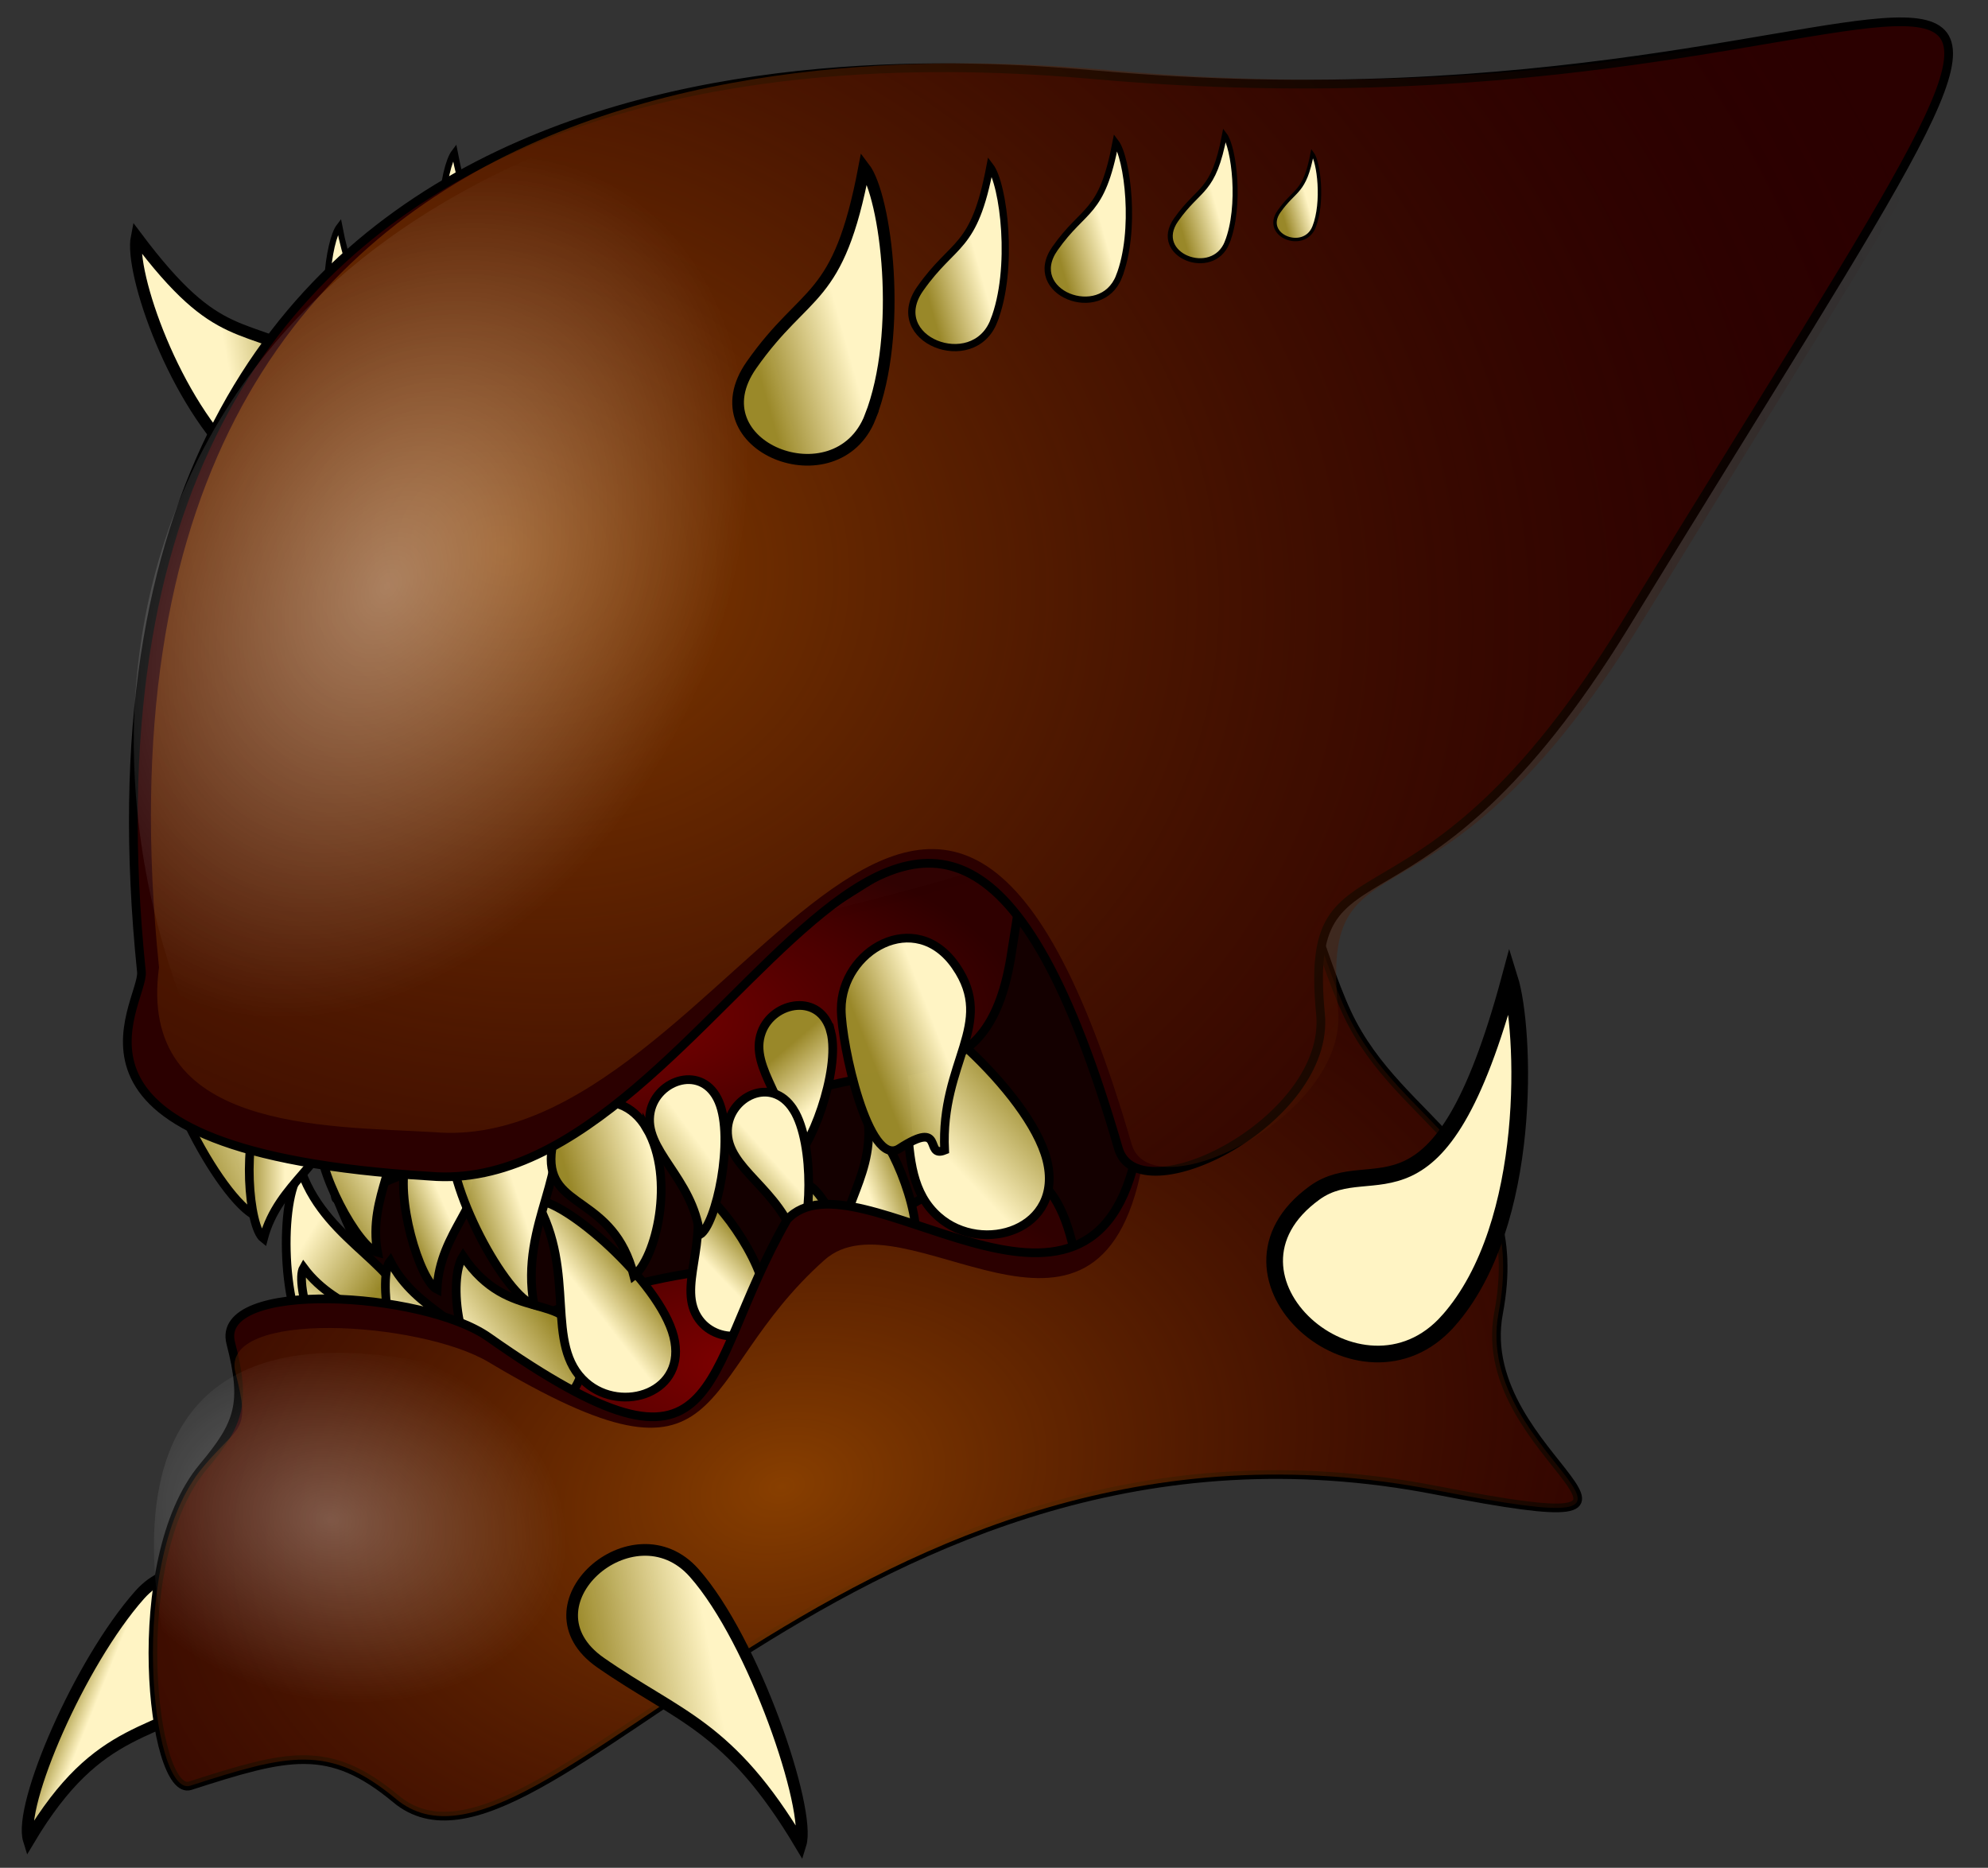 <?xml version="1.0" encoding="UTF-8" standalone="no"?>
<!-- Created with Inkscape (http://www.inkscape.org/) -->

<svg
   xmlns:dc="http://purl.org/dc/elements/1.1/"
   xmlns:cc="http://creativecommons.org/ns#"
   xmlns:rdf="http://www.w3.org/1999/02/22-rdf-syntax-ns#"
   xmlns:svg="http://www.w3.org/2000/svg"
   xmlns="http://www.w3.org/2000/svg"
   xmlns:xlink="http://www.w3.org/1999/xlink"
   xmlns:sodipodi="http://sodipodi.sourceforge.net/DTD/sodipodi-0.dtd"
   xmlns:inkscape="http://www.inkscape.org/namespaces/inkscape"
   width="228.27"
   height="214.46"
   id="svg2"
   sodipodi:version="0.32"
   inkscape:version="0.48.4 r9939"
   sodipodi:docname="radacina_alien_warrior.svg"
   inkscape:output_extension="org.inkscape.output.svg.inkscape"
   version="1.1">
  <rect width="100%" height="100%" fill="#333333" stroke="none"/>
  <defs
     id="defs4">
    <linearGradient
       id="linearGradient3304">
      <stop
         id="stop3306"
         offset="0"
         style="stop-color:#ffffff;stop-opacity:0.278;" />
      <stop
         id="stop3308"
         offset="1"
         style="stop-color:#ffffff;stop-opacity:0;" />
    </linearGradient>
    <linearGradient
       id="linearGradient3284">
      <stop
         style="stop-color:#ffffff;stop-opacity:0.374;"
         offset="0"
         id="stop3286" />
      <stop
         style="stop-color:#ffffff;stop-opacity:0;"
         offset="1"
         id="stop3288" />
    </linearGradient>
    <linearGradient
       id="linearGradient3277">
      <stop
         style="stop-color:#000000;stop-opacity:1"
         offset="0"
         id="stop3280" />
      <stop
         style="stop-color:#fff4c4;stop-opacity:1;"
         offset="1"
         id="stop3282" />
    </linearGradient>
    <linearGradient
       id="linearGradient3269">
      <stop
         id="stop3271"
         offset="0"
         style="stop-color:#883f00;stop-opacity:1" />
      <stop
         id="stop3273"
         offset="1"
         style="stop-color:#2b0000;stop-opacity:0" />
    </linearGradient>
    <linearGradient
       id="linearGradient3310">
      <stop
         style="stop-color:#ff0000;stop-opacity:0.235;"
         offset="0"
         id="stop3312" />
      <stop
         style="stop-color:#ff1f00;stop-opacity:0.965;"
         offset="1"
         id="stop3314" />
    </linearGradient>
    <linearGradient
       id="linearGradient3275">
      <stop
         style="stop-color:#000000;stop-opacity:0.226;"
         offset="0"
         id="stop3277" />
      <stop
         style="stop-color:#000000;stop-opacity:0;"
         offset="1"
         id="stop3279" />
    </linearGradient>
    <linearGradient
       id="linearGradient4181">
      <stop
         style="stop-color:#fb0000;stop-opacity:1;"
         offset="0"
         id="stop4183" />
      <stop
         style="stop-color:#2b9500;stop-opacity:0;"
         offset="1"
         id="stop4185" />
    </linearGradient>
    <linearGradient
       id="linearGradient4148">
      <stop
         style="stop-color:#ffffff;stop-opacity:0.452;"
         offset="0"
         id="stop4150" />
      <stop
         style="stop-color:#ffffff;stop-opacity:0;"
         offset="1"
         id="stop4152" />
    </linearGradient>
    <linearGradient
       id="linearGradient4077">
      <stop
         style="stop-color:#883f00;stop-opacity:1"
         offset="0"
         id="stop4079" />
      <stop
         style="stop-color:#2b0000;stop-opacity:0;"
         offset="1"
         id="stop4081" />
    </linearGradient>
    <linearGradient
       id="linearGradient3730">
      <stop
         style="stop-color:#800000;stop-opacity:1;"
         offset="0"
         id="stop3732" />
      <stop
         style="stop-color:#300000;stop-opacity:0.957;"
         offset="1"
         id="stop3734" />
    </linearGradient>
    <linearGradient
       id="linearGradient3274">
      <stop
         id="stop3276"
         offset="0"
         style="stop-color:#9b8a2a;stop-opacity:0.983;" />
      <stop
         id="stop3278"
         offset="1"
         style="stop-color:#fff4c4;stop-opacity:1;" />
    </linearGradient>
    <inkscape:perspective
       sodipodi:type="inkscape:persp3d"
       inkscape:vp_x="0 : 526.18109 : 1"
       inkscape:vp_y="0 : 1000 : 0"
       inkscape:vp_z="744.09448 : 526.18109 : 1"
       inkscape:persp3d-origin="372.04724 : 350.78739 : 1"
       id="perspective10" />
    <radialGradient
       inkscape:collect="always"
       xlink:href="#linearGradient3730"
       id="radialGradient3842"
       gradientUnits="userSpaceOnUse"
       gradientTransform="matrix(1,0,0,0.512,0,366.948)"
       cx="153.92"
       cy="752.701"
       fx="153.92"
       fy="752.701"
       r="45.225" />
    <linearGradient
       inkscape:collect="always"
       xlink:href="#linearGradient3274"
       id="linearGradient3844"
       gradientUnits="userSpaceOnUse"
       gradientTransform="matrix(-0.55,0.198,-0.19,-0.528,336.098,1066.436)"
       x1="41.527"
       y1="672.041"
       x2="61.239"
       y2="663.65" />
    <linearGradient
       inkscape:collect="always"
       xlink:href="#linearGradient3274"
       id="linearGradient3846"
       gradientUnits="userSpaceOnUse"
       gradientTransform="matrix(-0.55,0.198,-0.19,-0.528,335.593,1079.063)"
       x1="61.239"
       y1="680.29"
       x2="69.246"
       y2="680.29" />
    <linearGradient
       inkscape:collect="always"
       xlink:href="#linearGradient3274"
       id="linearGradient3848"
       gradientUnits="userSpaceOnUse"
       gradientTransform="matrix(-0.804,0.262,-0.277,-0.699,430.307,1169.37)"
       x1="170.012"
       y1="666.533"
       x2="178.251"
       y2="675.819" />
    <linearGradient
       inkscape:collect="always"
       xlink:href="#linearGradient3274"
       id="linearGradient3850"
       gradientUnits="userSpaceOnUse"
       gradientTransform="matrix(-0.55,0.198,-0.19,-0.528,324.734,1074.517)"
       x1="155.341"
       y1="687.38"
       x2="163.566"
       y2="680.29" />
    <linearGradient
       inkscape:collect="always"
       xlink:href="#linearGradient3274"
       id="linearGradient3852"
       gradientUnits="userSpaceOnUse"
       gradientTransform="matrix(-0.55,0.198,-0.19,-0.528,328.522,1082.094)"
       x1="136.764"
       y1="693.589"
       x2="149.538"
       y2="684.522" />
    <linearGradient
       inkscape:collect="always"
       xlink:href="#linearGradient3274"
       id="linearGradient3854"
       gradientUnits="userSpaceOnUse"
       gradientTransform="matrix(-0.583,-0.043,0.042,-0.559,183.098,1129.312)"
       x1="79.197"
       y1="696.308"
       x2="92.235"
       y2="688.466" />
    <linearGradient
       inkscape:collect="always"
       xlink:href="#linearGradient3274"
       id="linearGradient3856"
       gradientUnits="userSpaceOnUse"
       gradientTransform="matrix(-0.55,0.198,-0.19,-0.528,335.088,1085.882)"
       x1="89.355"
       y1="690.887"
       x2="97.631"
       y2="687.38" />
    <linearGradient
       inkscape:collect="always"
       xlink:href="#linearGradient3274"
       id="linearGradient3858"
       gradientUnits="userSpaceOnUse"
       gradientTransform="matrix(-0.55,0.198,-0.19,-0.528,327.512,1081.589)"
       x1="122.161"
       y1="680.29"
       x2="138.55"
       y2="675.819" />
    <linearGradient
       inkscape:collect="always"
       xlink:href="#linearGradient3274"
       id="linearGradient3860"
       gradientUnits="userSpaceOnUse"
       gradientTransform="matrix(-0.55,0.198,-0.19,-0.528,330.037,1089.165)"
       x1="102.541"
       y1="696.929"
       x2="113.233"
       y2="693.589" />
    <radialGradient
       inkscape:collect="always"
       xlink:href="#linearGradient3730"
       id="radialGradient3930"
       gradientUnits="userSpaceOnUse"
       gradientTransform="matrix(1,0,0,0.431,0,387.684)"
       cx="123.95"
       cy="681.825"
       fx="123.95"
       fy="681.825"
       r="49.518" />
    <linearGradient
       inkscape:collect="always"
       xlink:href="#linearGradient3274"
       id="linearGradient3956"
       gradientUnits="userSpaceOnUse"
       gradientTransform="matrix(-0.574,-0.23,-0.355,0.883,387.199,189.929)"
       x1="142.333"
       y1="677.548"
       x2="136.437"
       y2="677.555" />
    <linearGradient
       inkscape:collect="always"
       xlink:href="#linearGradient3274"
       id="linearGradient3970"
       gradientUnits="userSpaceOnUse"
       gradientTransform="matrix(-0.546,0.29,-0.446,-0.841,451.052,1135.673)"
       x1="117.482"
       y1="669.348"
       x2="132.029"
       y2="676.404" />
    <linearGradient
       inkscape:collect="always"
       xlink:href="#linearGradient3274"
       id="linearGradient3974"
       gradientUnits="userSpaceOnUse"
       gradientTransform="matrix(-0.317,0.01,-0.015,-0.487,142.841,925.413)"
       x1="117.482"
       y1="669.348"
       x2="132.029"
       y2="676.404" />
    <linearGradient
       inkscape:collect="always"
       xlink:href="#linearGradient3274"
       id="linearGradient3982"
       gradientUnits="userSpaceOnUse"
       gradientTransform="matrix(-0.333,0.01,-0.016,-0.513,158.882,934.828)"
       x1="117.482"
       y1="669.348"
       x2="132.029"
       y2="676.404" />
    <linearGradient
       inkscape:collect="always"
       xlink:href="#linearGradient3274"
       id="linearGradient3986"
       gradientUnits="userSpaceOnUse"
       gradientTransform="matrix(-0.266,0.008,-0.013,-0.41,161.514,861.183)"
       x1="117.482"
       y1="669.348"
       x2="132.029"
       y2="676.404" />
    <linearGradient
       inkscape:collect="always"
       xlink:href="#linearGradient3274"
       id="linearGradient4013"
       gradientUnits="userSpaceOnUse"
       gradientTransform="matrix(0.585,0,0,0.561,50.075,320.261)"
       x1="122.161"
       y1="680.29"
       x2="138.55"
       y2="675.819" />
    <linearGradient
       inkscape:collect="always"
       xlink:href="#linearGradient3274"
       id="linearGradient4016"
       gradientUnits="userSpaceOnUse"
       gradientTransform="matrix(0.585,0,0,0.561,48.812,312.432)"
       x1="102.541"
       y1="696.929"
       x2="113.233"
       y2="693.589" />
    <linearGradient
       inkscape:collect="always"
       xlink:href="#linearGradient3274"
       id="linearGradient4019"
       gradientUnits="userSpaceOnUse"
       gradientTransform="matrix(0.585,0,0,0.561,49.317,316.725)"
       x1="89.355"
       y1="690.887"
       x2="97.631"
       y2="687.38" />
    <linearGradient
       inkscape:collect="always"
       xlink:href="#linearGradient3274"
       id="linearGradient4022"
       gradientUnits="userSpaceOnUse"
       gradientTransform="matrix(0.585,0,0,0.561,47.593,313.992)"
       x1="79.197"
       y1="696.308"
       x2="92.235"
       y2="688.466" />
    <linearGradient
       inkscape:collect="always"
       xlink:href="#linearGradient3274"
       id="linearGradient4025"
       gradientUnits="userSpaceOnUse"
       gradientTransform="matrix(0.585,0,0,0.561,51.338,319.251)"
       x1="155.341"
       y1="687.38"
       x2="163.566"
       y2="680.29" />
    <linearGradient
       inkscape:collect="always"
       xlink:href="#linearGradient3274"
       id="linearGradient4028"
       gradientUnits="userSpaceOnUse"
       gradientTransform="matrix(0.585,0,0,0.561,47.802,310.412)"
       x1="170.012"
       y1="666.533"
       x2="178.251"
       y2="675.819" />
    <linearGradient
       inkscape:collect="always"
       xlink:href="#linearGradient3274"
       id="linearGradient4031"
       gradientUnits="userSpaceOnUse"
       gradientTransform="matrix(0.585,0,0,0.561,48.812,312.432)"
       x1="136.764"
       y1="693.589"
       x2="149.538"
       y2="684.522" />
    <linearGradient
       inkscape:collect="always"
       xlink:href="#linearGradient3274"
       id="linearGradient4034"
       gradientUnits="userSpaceOnUse"
       gradientTransform="matrix(0.545,-0.212,0.204,0.522,-75.391,380.964)"
       x1="178.251"
       y1="663.65"
       x2="192.119"
       y2="663.65" />
    <linearGradient
       inkscape:collect="always"
       xlink:href="#linearGradient3274"
       id="linearGradient4037"
       gradientUnits="userSpaceOnUse"
       gradientTransform="matrix(0.585,0,0,0.561,48.055,316.978)"
       x1="61.239"
       y1="680.29"
       x2="69.246"
       y2="680.29" />
    <linearGradient
       inkscape:collect="always"
       xlink:href="#linearGradient3274"
       id="linearGradient4040"
       gradientUnits="userSpaceOnUse"
       gradientTransform="matrix(0.585,0,0,0.561,48.812,312.432)"
       x1="41.527"
       y1="672.041"
       x2="61.239"
       y2="663.65" />
    <linearGradient
       inkscape:collect="always"
       xlink:href="#linearGradient3274"
       id="linearGradient4061"
       gradientUnits="userSpaceOnUse"
       gradientTransform="matrix(0.384,0.012,0.019,-0.59,79.282,984.79)"
       x1="117.482"
       y1="669.348"
       x2="132.029"
       y2="676.404" />
    <linearGradient
       inkscape:collect="always"
       xlink:href="#linearGradient3274"
       id="linearGradient4063"
       gradientUnits="userSpaceOnUse"
       gradientTransform="matrix(0.618,0.019,0.03,-0.951,25.421,1235.791)"
       x1="117.482"
       y1="669.348"
       x2="132.029"
       y2="676.404" />
    <linearGradient
       inkscape:collect="always"
       xlink:href="#linearGradient3274"
       id="linearGradient4065"
       gradientUnits="userSpaceOnUse"
       gradientTransform="matrix(0.266,0.008,0.013,-0.41,125.91,855.754)"
       x1="117.482"
       y1="669.348"
       x2="132.029"
       y2="676.404" />
    <linearGradient
       inkscape:collect="always"
       xlink:href="#linearGradient3274"
       id="linearGradient4067"
       gradientUnits="userSpaceOnUse"
       gradientTransform="matrix(0.333,0.01,0.016,-0.513,102.151,928.262)"
       x1="117.482"
       y1="669.348"
       x2="132.029"
       y2="676.404" />
    <linearGradient
       inkscape:collect="always"
       xlink:href="#linearGradient3274"
       id="linearGradient4069"
       gradientUnits="userSpaceOnUse"
       gradientTransform="matrix(0.183,0.006,0.009,-0.281,150.052,768.275)"
       x1="117.482"
       y1="669.348"
       x2="132.029"
       y2="676.404" />
    <linearGradient
       inkscape:collect="always"
       xlink:href="#linearGradient3274"
       id="linearGradient4121"
       x1="106.711"
       y1="731.702"
       x2="231.284"
       y2="731.702"
       gradientUnits="userSpaceOnUse" />
    <radialGradient
       inkscape:collect="always"
       xlink:href="#linearGradient4077"
       id="radialGradient4158"
       cx="112.644"
       cy="624.928"
       fx="112.644"
       fy="624.928"
       r="104.811"
       gradientTransform="matrix(1.63,0.363,-0.297,1.333,115.646,-245.733)"
       gradientUnits="userSpaceOnUse" />
    <linearGradient
       inkscape:collect="always"
       xlink:href="#linearGradient3274"
       id="linearGradient4222"
       gradientUnits="userSpaceOnUse"
       x1="109.741"
       y1="770.088"
       x2="124.208"
       y2="767.406"
       gradientTransform="translate(14.142,-7.576)" />
    <linearGradient
       inkscape:collect="always"
       xlink:href="#linearGradient3274"
       id="linearGradient4225"
       gradientUnits="userSpaceOnUse"
       x1="109.741"
       y1="770.088"
       x2="124.208"
       y2="767.406"
       gradientTransform="translate(-5.2850406e-7,-2.02)" />
    <radialGradient
       inkscape:collect="always"
       xlink:href="#linearGradient4077"
       id="radialGradient3254"
       cx="168.27"
       cy="704.801"
       fx="168.27"
       fy="704.801"
       r="82.299"
       gradientTransform="matrix(-0.271,-1.122,1.595,-0.385,-932.962,1195.799)"
       gradientUnits="userSpaceOnUse" />
    <radialGradient
       inkscape:collect="always"
       xlink:href="#linearGradient3730"
       id="radialGradient3338"
       gradientUnits="userSpaceOnUse"
       gradientTransform="matrix(1,0,0,1.459,0,-308.912)"
       cx="90.982"
       cy="672.987"
       fx="90.982"
       fy="672.987"
       r="5.446" />
    <radialGradient
       inkscape:collect="always"
       xlink:href="#linearGradient3284"
       id="radialGradient3298"
       cx="96.993"
       cy="628.993"
       fx="96.993"
       fy="628.993"
       r="36.918"
       gradientTransform="matrix(0.882,0.494,-0.701,1.252,455.654,-203.163)"
       gradientUnits="userSpaceOnUse" />
    <radialGradient
       inkscape:collect="always"
       xlink:href="#linearGradient3304"
       id="radialGradient3302"
       gradientUnits="userSpaceOnUse"
       gradientTransform="matrix(-0.117,0.549,-0.726,-0.155,562.826,781.733)"
       cx="100.791"
       cy="629.815"
       fx="100.791"
       fy="629.815"
       r="36.918" />
    <linearGradient
       inkscape:collect="always"
       xlink:href="#linearGradient3274"
       id="linearGradient3320"
       gradientUnits="userSpaceOnUse"
       gradientTransform="matrix(-0.546,0.29,-0.446,-0.841,451.052,1135.673)"
       x1="117.482"
       y1="669.348"
       x2="132.029"
       y2="676.404" />
    <linearGradient
       inkscape:collect="always"
       xlink:href="#linearGradient3274"
       id="linearGradient3322"
       gradientUnits="userSpaceOnUse"
       gradientTransform="matrix(-0.317,0.01,-0.015,-0.487,142.841,925.413)"
       x1="117.482"
       y1="669.348"
       x2="132.029"
       y2="676.404" />
    <linearGradient
       inkscape:collect="always"
       xlink:href="#linearGradient3274"
       id="linearGradient3324"
       gradientUnits="userSpaceOnUse"
       gradientTransform="matrix(-0.333,0.01,-0.016,-0.513,158.882,934.828)"
       x1="117.482"
       y1="669.348"
       x2="132.029"
       y2="676.404" />
    <linearGradient
       inkscape:collect="always"
       xlink:href="#linearGradient3274"
       id="linearGradient3326"
       gradientUnits="userSpaceOnUse"
       gradientTransform="matrix(-0.266,0.008,-0.013,-0.41,161.514,861.183)"
       x1="117.482"
       y1="669.348"
       x2="132.029"
       y2="676.404" />
    <radialGradient
       inkscape:collect="always"
       xlink:href="#linearGradient3730"
       id="radialGradient3376"
       gradientUnits="userSpaceOnUse"
       gradientTransform="matrix(1,0,0,0.512,0,366.948)"
       cx="153.92"
       cy="752.701"
       fx="153.92"
       fy="752.701"
       r="45.225" />
    <linearGradient
       inkscape:collect="always"
       xlink:href="#linearGradient3274"
       id="linearGradient3378"
       gradientUnits="userSpaceOnUse"
       gradientTransform="matrix(-0.55,0.198,-0.19,-0.528,336.098,1066.436)"
       x1="41.527"
       y1="672.041"
       x2="61.239"
       y2="663.65" />
    <linearGradient
       inkscape:collect="always"
       xlink:href="#linearGradient3274"
       id="linearGradient3380"
       gradientUnits="userSpaceOnUse"
       gradientTransform="matrix(-0.55,0.198,-0.19,-0.528,335.593,1079.063)"
       x1="61.239"
       y1="680.29"
       x2="69.246"
       y2="680.29" />
    <linearGradient
       inkscape:collect="always"
       xlink:href="#linearGradient3274"
       id="linearGradient3382"
       gradientUnits="userSpaceOnUse"
       gradientTransform="matrix(-0.804,0.262,-0.277,-0.699,430.307,1169.37)"
       x1="170.012"
       y1="666.533"
       x2="178.251"
       y2="675.819" />
    <linearGradient
       inkscape:collect="always"
       xlink:href="#linearGradient3274"
       id="linearGradient3384"
       gradientUnits="userSpaceOnUse"
       gradientTransform="matrix(-0.55,0.198,-0.19,-0.528,324.734,1074.517)"
       x1="155.341"
       y1="687.38"
       x2="163.566"
       y2="680.29" />
    <linearGradient
       inkscape:collect="always"
       xlink:href="#linearGradient3274"
       id="linearGradient3386"
       gradientUnits="userSpaceOnUse"
       gradientTransform="matrix(-0.55,0.198,-0.19,-0.528,328.522,1082.094)"
       x1="136.764"
       y1="693.589"
       x2="149.538"
       y2="684.522" />
    <linearGradient
       inkscape:collect="always"
       xlink:href="#linearGradient3274"
       id="linearGradient3388"
       gradientUnits="userSpaceOnUse"
       gradientTransform="matrix(-0.583,-0.043,0.042,-0.559,183.098,1129.312)"
       x1="79.197"
       y1="696.308"
       x2="92.235"
       y2="688.466" />
    <linearGradient
       inkscape:collect="always"
       xlink:href="#linearGradient3274"
       id="linearGradient3390"
       gradientUnits="userSpaceOnUse"
       gradientTransform="matrix(-0.55,0.198,-0.19,-0.528,335.088,1085.882)"
       x1="89.355"
       y1="690.887"
       x2="97.631"
       y2="687.38" />
    <linearGradient
       inkscape:collect="always"
       xlink:href="#linearGradient3274"
       id="linearGradient3392"
       gradientUnits="userSpaceOnUse"
       gradientTransform="matrix(-0.55,0.198,-0.19,-0.528,327.512,1081.589)"
       x1="122.161"
       y1="680.29"
       x2="138.55"
       y2="675.819" />
    <linearGradient
       inkscape:collect="always"
       xlink:href="#linearGradient3274"
       id="linearGradient3394"
       gradientUnits="userSpaceOnUse"
       gradientTransform="matrix(-0.55,0.198,-0.19,-0.528,330.037,1089.165)"
       x1="102.541"
       y1="696.929"
       x2="113.233"
       y2="693.589" />
    <radialGradient
       inkscape:collect="always"
       xlink:href="#linearGradient3730"
       id="radialGradient3396"
       gradientUnits="userSpaceOnUse"
       gradientTransform="matrix(1,0,0,0.431,0,387.684)"
       cx="123.95"
       cy="681.825"
       fx="123.95"
       fy="681.825"
       r="49.518" />
    <linearGradient
       inkscape:collect="always"
       xlink:href="#linearGradient3274"
       id="linearGradient3398"
       gradientUnits="userSpaceOnUse"
       gradientTransform="matrix(0.545,-0.212,0.204,0.522,-75.391,380.964)"
       x1="178.251"
       y1="663.65"
       x2="192.119"
       y2="663.65" />
    <linearGradient
       inkscape:collect="always"
       xlink:href="#linearGradient3274"
       id="linearGradient3400"
       gradientUnits="userSpaceOnUse"
       gradientTransform="matrix(0.585,0,0,0.561,48.812,312.432)"
       x1="41.527"
       y1="672.041"
       x2="61.239"
       y2="663.65" />
    <linearGradient
       inkscape:collect="always"
       xlink:href="#linearGradient3274"
       id="linearGradient3402"
       gradientUnits="userSpaceOnUse"
       gradientTransform="matrix(0.585,0,0,0.561,48.055,316.978)"
       x1="61.239"
       y1="680.29"
       x2="69.246"
       y2="680.29" />
    <linearGradient
       inkscape:collect="always"
       xlink:href="#linearGradient3274"
       id="linearGradient3404"
       gradientUnits="userSpaceOnUse"
       gradientTransform="matrix(0.585,0,0,0.561,48.812,312.432)"
       x1="136.764"
       y1="693.589"
       x2="149.538"
       y2="684.522" />
    <linearGradient
       inkscape:collect="always"
       xlink:href="#linearGradient3274"
       id="linearGradient3406"
       gradientUnits="userSpaceOnUse"
       gradientTransform="matrix(0.585,0,0,0.561,47.802,310.412)"
       x1="170.012"
       y1="666.533"
       x2="178.251"
       y2="675.819" />
    <linearGradient
       inkscape:collect="always"
       xlink:href="#linearGradient3274"
       id="linearGradient3408"
       gradientUnits="userSpaceOnUse"
       gradientTransform="matrix(0.585,0,0,0.561,51.338,319.251)"
       x1="155.341"
       y1="687.38"
       x2="163.566"
       y2="680.29" />
    <linearGradient
       inkscape:collect="always"
       xlink:href="#linearGradient3274"
       id="linearGradient3410"
       gradientUnits="userSpaceOnUse"
       gradientTransform="matrix(0.585,0,0,0.561,47.593,313.992)"
       x1="79.197"
       y1="696.308"
       x2="92.235"
       y2="688.466" />
    <linearGradient
       inkscape:collect="always"
       xlink:href="#linearGradient3274"
       id="linearGradient3412"
       gradientUnits="userSpaceOnUse"
       gradientTransform="matrix(0.585,0,0,0.561,49.317,316.725)"
       x1="89.355"
       y1="690.887"
       x2="97.631"
       y2="687.38" />
    <linearGradient
       inkscape:collect="always"
       xlink:href="#linearGradient3274"
       id="linearGradient3414"
       gradientUnits="userSpaceOnUse"
       gradientTransform="matrix(0.585,0,0,0.561,48.812,312.432)"
       x1="102.541"
       y1="696.929"
       x2="113.233"
       y2="693.589" />
    <linearGradient
       inkscape:collect="always"
       xlink:href="#linearGradient3274"
       id="linearGradient3416"
       gradientUnits="userSpaceOnUse"
       gradientTransform="matrix(-0.574,-0.23,-0.355,0.883,387.199,189.929)"
       x1="142.333"
       y1="677.548"
       x2="136.437"
       y2="677.555" />
    <linearGradient
       inkscape:collect="always"
       xlink:href="#linearGradient3274"
       id="linearGradient3418"
       gradientUnits="userSpaceOnUse"
       gradientTransform="matrix(0.585,0,0,0.561,50.075,320.261)"
       x1="122.161"
       y1="680.29"
       x2="138.55"
       y2="675.819" />
    <linearGradient
       inkscape:collect="always"
       xlink:href="#linearGradient3274"
       id="linearGradient3420"
       gradientUnits="userSpaceOnUse"
       gradientTransform="matrix(-0.546,0.29,-0.446,-0.841,451.052,1135.673)"
       x1="117.482"
       y1="669.348"
       x2="132.029"
       y2="676.404" />
    <linearGradient
       inkscape:collect="always"
       xlink:href="#linearGradient3274"
       id="linearGradient3422"
       gradientUnits="userSpaceOnUse"
       gradientTransform="matrix(-0.317,0.01,-0.015,-0.487,142.841,925.413)"
       x1="117.482"
       y1="669.348"
       x2="132.029"
       y2="676.404" />
    <linearGradient
       inkscape:collect="always"
       xlink:href="#linearGradient3274"
       id="linearGradient3424"
       gradientUnits="userSpaceOnUse"
       gradientTransform="matrix(-0.333,0.01,-0.016,-0.513,158.882,934.828)"
       x1="117.482"
       y1="669.348"
       x2="132.029"
       y2="676.404" />
    <linearGradient
       inkscape:collect="always"
       xlink:href="#linearGradient3274"
       id="linearGradient3426"
       gradientUnits="userSpaceOnUse"
       gradientTransform="matrix(-0.266,0.008,-0.013,-0.41,161.514,861.183)"
       x1="117.482"
       y1="669.348"
       x2="132.029"
       y2="676.404" />
    <radialGradient
       inkscape:collect="always"
       xlink:href="#linearGradient4077"
       id="radialGradient3428"
       gradientUnits="userSpaceOnUse"
       gradientTransform="matrix(-0.271,-1.122,1.595,-0.385,-932.962,1195.799)"
       cx="168.27"
       cy="704.801"
       fx="168.27"
       fy="704.801"
       r="82.299" />
    <linearGradient
       inkscape:collect="always"
       xlink:href="#linearGradient3274"
       id="linearGradient3430"
       gradientUnits="userSpaceOnUse"
       gradientTransform="translate(-5.2850406e-7,-2.02)"
       x1="109.741"
       y1="770.088"
       x2="124.208"
       y2="767.406" />
    <linearGradient
       inkscape:collect="always"
       xlink:href="#linearGradient3274"
       id="linearGradient3432"
       gradientUnits="userSpaceOnUse"
       gradientTransform="translate(14.142,-7.576)"
       x1="109.741"
       y1="770.088"
       x2="124.208"
       y2="767.406" />
    <radialGradient
       inkscape:collect="always"
       xlink:href="#linearGradient4077"
       id="radialGradient3434"
       gradientUnits="userSpaceOnUse"
       gradientTransform="matrix(1.63,0.363,-0.297,1.333,115.646,-245.733)"
       cx="112.644"
       cy="624.928"
       fx="112.644"
       fy="624.928"
       r="104.811" />
    <radialGradient
       inkscape:collect="always"
       xlink:href="#linearGradient3284"
       id="radialGradient3436"
       gradientUnits="userSpaceOnUse"
       gradientTransform="matrix(0.882,0.494,-0.701,1.252,455.654,-203.163)"
       cx="96.993"
       cy="628.993"
       fx="96.993"
       fy="628.993"
       r="36.918" />
    <linearGradient
       inkscape:collect="always"
       xlink:href="#linearGradient3274"
       id="linearGradient3438"
       gradientUnits="userSpaceOnUse"
       gradientTransform="matrix(0.384,0.012,0.019,-0.59,79.282,984.79)"
       x1="117.482"
       y1="669.348"
       x2="132.029"
       y2="676.404" />
    <linearGradient
       inkscape:collect="always"
       xlink:href="#linearGradient3274"
       id="linearGradient3440"
       gradientUnits="userSpaceOnUse"
       gradientTransform="matrix(0.618,0.019,0.03,-0.951,25.421,1235.791)"
       x1="117.482"
       y1="669.348"
       x2="132.029"
       y2="676.404" />
    <linearGradient
       inkscape:collect="always"
       xlink:href="#linearGradient3274"
       id="linearGradient3442"
       gradientUnits="userSpaceOnUse"
       gradientTransform="matrix(0.266,0.008,0.013,-0.41,125.91,855.754)"
       x1="117.482"
       y1="669.348"
       x2="132.029"
       y2="676.404" />
    <linearGradient
       inkscape:collect="always"
       xlink:href="#linearGradient3274"
       id="linearGradient3444"
       gradientUnits="userSpaceOnUse"
       gradientTransform="matrix(0.333,0.01,0.016,-0.513,102.151,928.262)"
       x1="117.482"
       y1="669.348"
       x2="132.029"
       y2="676.404" />
    <linearGradient
       inkscape:collect="always"
       xlink:href="#linearGradient3274"
       id="linearGradient3446"
       gradientUnits="userSpaceOnUse"
       gradientTransform="matrix(0.183,0.006,0.009,-0.281,150.052,768.275)"
       x1="117.482"
       y1="669.348"
       x2="132.029"
       y2="676.404" />
    <radialGradient
       inkscape:collect="always"
       xlink:href="#linearGradient3304"
       id="radialGradient3448"
       gradientUnits="userSpaceOnUse"
       gradientTransform="matrix(-0.117,0.549,-0.726,-0.155,562.826,781.733)"
       cx="100.791"
       cy="629.815"
       fx="100.791"
       fy="629.815"
       r="36.918" />
    <radialGradient
       inkscape:collect="always"
       xlink:href="#linearGradient3304"
       id="radialGradient3451"
       gradientUnits="userSpaceOnUse"
       gradientTransform="matrix(-0.117,0.549,-0.726,-0.155,562.826,781.733)"
       cx="100.791"
       cy="629.815"
       fx="100.791"
       fy="629.815"
       r="36.918" />
    <radialGradient
       inkscape:collect="always"
       xlink:href="#linearGradient3284"
       id="radialGradient3462"
       gradientUnits="userSpaceOnUse"
       gradientTransform="matrix(0.882,0.494,-0.701,1.252,455.654,-203.163)"
       cx="96.993"
       cy="628.993"
       fx="96.993"
       fy="628.993"
       r="36.918" />
    <radialGradient
       inkscape:collect="always"
       xlink:href="#linearGradient4077"
       id="radialGradient3465"
       gradientUnits="userSpaceOnUse"
       gradientTransform="matrix(1.63,0.363,-0.297,1.333,115.646,-245.733)"
       cx="112.644"
       cy="624.928"
       fx="112.644"
       fy="624.928"
       r="104.811" />
    <linearGradient
       inkscape:collect="always"
       xlink:href="#linearGradient3274"
       id="linearGradient3468"
       gradientUnits="userSpaceOnUse"
       gradientTransform="translate(14.142,-7.576)"
       x1="109.741"
       y1="770.088"
       x2="124.208"
       y2="767.406" />
    <linearGradient
       inkscape:collect="always"
       xlink:href="#linearGradient3274"
       id="linearGradient3471"
       gradientUnits="userSpaceOnUse"
       gradientTransform="translate(-5.2850406e-7,-2.02)"
       x1="109.741"
       y1="770.088"
       x2="124.208"
       y2="767.406" />
    <radialGradient
       inkscape:collect="always"
       xlink:href="#linearGradient4077"
       id="radialGradient3475"
       gradientUnits="userSpaceOnUse"
       gradientTransform="matrix(-0.271,-1.122,1.595,-0.385,-932.962,1195.799)"
       cx="168.27"
       cy="704.801"
       fx="168.27"
       fy="704.801"
       r="82.299" />
    <linearGradient
       inkscape:collect="always"
       xlink:href="#linearGradient3274"
       id="linearGradient3483"
       gradientUnits="userSpaceOnUse"
       gradientTransform="matrix(0.585,0,0,0.561,50.075,320.261)"
       x1="122.161"
       y1="680.29"
       x2="138.55"
       y2="675.819" />
    <linearGradient
       inkscape:collect="always"
       xlink:href="#linearGradient3274"
       id="linearGradient3487"
       gradientUnits="userSpaceOnUse"
       gradientTransform="matrix(-0.574,-0.23,-0.355,0.883,387.199,189.929)"
       x1="142.333"
       y1="677.548"
       x2="136.437"
       y2="677.555" />
    <linearGradient
       inkscape:collect="always"
       xlink:href="#linearGradient3274"
       id="linearGradient3499"
       gradientUnits="userSpaceOnUse"
       gradientTransform="matrix(0.545,-0.212,0.204,0.522,-75.391,380.964)"
       x1="178.251"
       y1="663.65"
       x2="192.119"
       y2="663.65" />
    <radialGradient
       inkscape:collect="always"
       xlink:href="#linearGradient3730"
       id="radialGradient3502"
       gradientUnits="userSpaceOnUse"
       gradientTransform="matrix(1,0,0,0.431,0,387.684)"
       cx="123.95"
       cy="681.825"
       fx="123.95"
       fy="681.825"
       r="49.518" />
    <radialGradient
       inkscape:collect="always"
       xlink:href="#linearGradient3730"
       id="radialGradient3562"
       gradientUnits="userSpaceOnUse"
       gradientTransform="matrix(1,0,0,0.512,0,366.948)"
       cx="153.92"
       cy="752.701"
       fx="153.92"
       fy="752.701"
       r="45.225" />
    <linearGradient
       inkscape:collect="always"
       xlink:href="#linearGradient3274"
       id="linearGradient3564"
       gradientUnits="userSpaceOnUse"
       gradientTransform="matrix(-0.55,0.198,-0.19,-0.528,336.098,1066.436)"
       x1="41.527"
       y1="672.041"
       x2="61.239"
       y2="663.65" />
    <linearGradient
       inkscape:collect="always"
       xlink:href="#linearGradient3274"
       id="linearGradient3566"
       gradientUnits="userSpaceOnUse"
       gradientTransform="matrix(-0.55,0.198,-0.19,-0.528,335.593,1079.063)"
       x1="61.239"
       y1="680.29"
       x2="69.246"
       y2="680.29" />
    <linearGradient
       inkscape:collect="always"
       xlink:href="#linearGradient3274"
       id="linearGradient3568"
       gradientUnits="userSpaceOnUse"
       gradientTransform="matrix(-0.804,0.262,-0.277,-0.699,430.307,1169.37)"
       x1="170.012"
       y1="666.533"
       x2="178.251"
       y2="675.819" />
    <linearGradient
       inkscape:collect="always"
       xlink:href="#linearGradient3274"
       id="linearGradient3570"
       gradientUnits="userSpaceOnUse"
       gradientTransform="matrix(-0.55,0.198,-0.19,-0.528,324.734,1074.517)"
       x1="155.341"
       y1="687.38"
       x2="163.566"
       y2="680.29" />
    <linearGradient
       inkscape:collect="always"
       xlink:href="#linearGradient3274"
       id="linearGradient3572"
       gradientUnits="userSpaceOnUse"
       gradientTransform="matrix(-0.55,0.198,-0.19,-0.528,328.522,1082.094)"
       x1="136.764"
       y1="693.589"
       x2="149.538"
       y2="684.522" />
    <linearGradient
       inkscape:collect="always"
       xlink:href="#linearGradient3274"
       id="linearGradient3574"
       gradientUnits="userSpaceOnUse"
       gradientTransform="matrix(-0.583,-0.043,0.042,-0.559,183.098,1129.312)"
       x1="79.197"
       y1="696.308"
       x2="92.235"
       y2="688.466" />
    <linearGradient
       inkscape:collect="always"
       xlink:href="#linearGradient3274"
       id="linearGradient3576"
       gradientUnits="userSpaceOnUse"
       gradientTransform="matrix(-0.55,0.198,-0.19,-0.528,335.088,1085.882)"
       x1="89.355"
       y1="690.887"
       x2="97.631"
       y2="687.38" />
    <linearGradient
       inkscape:collect="always"
       xlink:href="#linearGradient3274"
       id="linearGradient3578"
       gradientUnits="userSpaceOnUse"
       gradientTransform="matrix(-0.55,0.198,-0.19,-0.528,327.512,1081.589)"
       x1="122.161"
       y1="680.29"
       x2="138.55"
       y2="675.819" />
    <linearGradient
       inkscape:collect="always"
       xlink:href="#linearGradient3274"
       id="linearGradient3580"
       gradientUnits="userSpaceOnUse"
       gradientTransform="matrix(-0.55,0.198,-0.19,-0.528,330.037,1089.165)"
       x1="102.541"
       y1="696.929"
       x2="113.233"
       y2="693.589" />
    <radialGradient
       inkscape:collect="always"
       xlink:href="#linearGradient3730"
       id="radialGradient3582"
       gradientUnits="userSpaceOnUse"
       gradientTransform="matrix(1,0,0,0.431,0,387.684)"
       cx="123.95"
       cy="681.825"
       fx="123.95"
       fy="681.825"
       r="49.518" />
    <linearGradient
       inkscape:collect="always"
       xlink:href="#linearGradient3274"
       id="linearGradient3584"
       gradientUnits="userSpaceOnUse"
       gradientTransform="matrix(0.545,-0.212,0.204,0.522,-75.391,380.964)"
       x1="178.251"
       y1="663.65"
       x2="192.119"
       y2="663.65" />
    <linearGradient
       inkscape:collect="always"
       xlink:href="#linearGradient3274"
       id="linearGradient3586"
       gradientUnits="userSpaceOnUse"
       gradientTransform="matrix(0.585,0,0,0.561,48.812,312.432)"
       x1="41.527"
       y1="672.041"
       x2="61.239"
       y2="663.65" />
    <linearGradient
       inkscape:collect="always"
       xlink:href="#linearGradient3274"
       id="linearGradient3588"
       gradientUnits="userSpaceOnUse"
       gradientTransform="matrix(0.585,0,0,0.561,48.055,316.978)"
       x1="61.239"
       y1="680.29"
       x2="69.246"
       y2="680.29" />
    <linearGradient
       inkscape:collect="always"
       xlink:href="#linearGradient3274"
       id="linearGradient3590"
       gradientUnits="userSpaceOnUse"
       gradientTransform="matrix(0.585,0,0,0.561,48.812,312.432)"
       x1="136.764"
       y1="693.589"
       x2="149.538"
       y2="684.522" />
    <linearGradient
       inkscape:collect="always"
       xlink:href="#linearGradient3274"
       id="linearGradient3592"
       gradientUnits="userSpaceOnUse"
       gradientTransform="matrix(0.585,0,0,0.561,47.802,310.412)"
       x1="170.012"
       y1="666.533"
       x2="178.251"
       y2="675.819" />
    <linearGradient
       inkscape:collect="always"
       xlink:href="#linearGradient3274"
       id="linearGradient3594"
       gradientUnits="userSpaceOnUse"
       gradientTransform="matrix(0.585,0,0,0.561,51.338,319.251)"
       x1="155.341"
       y1="687.38"
       x2="163.566"
       y2="680.29" />
    <linearGradient
       inkscape:collect="always"
       xlink:href="#linearGradient3274"
       id="linearGradient3596"
       gradientUnits="userSpaceOnUse"
       gradientTransform="matrix(0.585,0,0,0.561,47.593,313.992)"
       x1="79.197"
       y1="696.308"
       x2="92.235"
       y2="688.466" />
    <linearGradient
       inkscape:collect="always"
       xlink:href="#linearGradient3274"
       id="linearGradient3598"
       gradientUnits="userSpaceOnUse"
       gradientTransform="matrix(0.585,0,0,0.561,49.317,316.725)"
       x1="89.355"
       y1="690.887"
       x2="97.631"
       y2="687.38" />
    <linearGradient
       inkscape:collect="always"
       xlink:href="#linearGradient3274"
       id="linearGradient3600"
       gradientUnits="userSpaceOnUse"
       gradientTransform="matrix(0.585,0,0,0.561,48.812,312.432)"
       x1="102.541"
       y1="696.929"
       x2="113.233"
       y2="693.589" />
    <linearGradient
       inkscape:collect="always"
       xlink:href="#linearGradient3274"
       id="linearGradient3602"
       gradientUnits="userSpaceOnUse"
       gradientTransform="matrix(-0.574,-0.23,-0.355,0.883,387.199,189.929)"
       x1="142.333"
       y1="677.548"
       x2="136.437"
       y2="677.555" />
    <linearGradient
       inkscape:collect="always"
       xlink:href="#linearGradient3274"
       id="linearGradient3604"
       gradientUnits="userSpaceOnUse"
       gradientTransform="matrix(0.585,0,0,0.561,50.075,320.261)"
       x1="122.161"
       y1="680.29"
       x2="138.55"
       y2="675.819" />
    <linearGradient
       inkscape:collect="always"
       xlink:href="#linearGradient3274"
       id="linearGradient3606"
       gradientUnits="userSpaceOnUse"
       gradientTransform="matrix(-0.546,0.29,-0.446,-0.841,451.052,1135.673)"
       x1="117.482"
       y1="669.348"
       x2="132.029"
       y2="676.404" />
    <linearGradient
       inkscape:collect="always"
       xlink:href="#linearGradient3274"
       id="linearGradient3608"
       gradientUnits="userSpaceOnUse"
       gradientTransform="matrix(-0.317,0.01,-0.015,-0.487,142.841,925.413)"
       x1="117.482"
       y1="669.348"
       x2="132.029"
       y2="676.404" />
    <linearGradient
       inkscape:collect="always"
       xlink:href="#linearGradient3274"
       id="linearGradient3610"
       gradientUnits="userSpaceOnUse"
       gradientTransform="matrix(-0.333,0.01,-0.016,-0.513,158.882,934.828)"
       x1="117.482"
       y1="669.348"
       x2="132.029"
       y2="676.404" />
    <linearGradient
       inkscape:collect="always"
       xlink:href="#linearGradient3274"
       id="linearGradient3612"
       gradientUnits="userSpaceOnUse"
       gradientTransform="matrix(-0.266,0.008,-0.013,-0.41,161.514,861.183)"
       x1="117.482"
       y1="669.348"
       x2="132.029"
       y2="676.404" />
    <radialGradient
       inkscape:collect="always"
       xlink:href="#linearGradient4077"
       id="radialGradient3614"
       gradientUnits="userSpaceOnUse"
       gradientTransform="matrix(-0.271,-1.122,1.595,-0.385,-932.962,1195.799)"
       cx="168.27"
       cy="704.801"
       fx="168.27"
       fy="704.801"
       r="82.299" />
    <linearGradient
       inkscape:collect="always"
       xlink:href="#linearGradient3274"
       id="linearGradient3616"
       gradientUnits="userSpaceOnUse"
       gradientTransform="translate(-5.2850406e-7,-2.02)"
       x1="109.741"
       y1="770.088"
       x2="124.208"
       y2="767.406" />
    <linearGradient
       inkscape:collect="always"
       xlink:href="#linearGradient3274"
       id="linearGradient3618"
       gradientUnits="userSpaceOnUse"
       gradientTransform="translate(14.142,-7.576)"
       x1="109.741"
       y1="770.088"
       x2="124.208"
       y2="767.406" />
    <radialGradient
       inkscape:collect="always"
       xlink:href="#linearGradient4077"
       id="radialGradient3620"
       gradientUnits="userSpaceOnUse"
       gradientTransform="matrix(1.63,0.363,-0.297,1.333,115.646,-245.733)"
       cx="112.644"
       cy="624.928"
       fx="112.644"
       fy="624.928"
       r="104.811" />
    <radialGradient
       inkscape:collect="always"
       xlink:href="#linearGradient3284"
       id="radialGradient3622"
       gradientUnits="userSpaceOnUse"
       gradientTransform="matrix(0.882,0.494,-0.701,1.252,455.654,-203.163)"
       cx="96.993"
       cy="628.993"
       fx="96.993"
       fy="628.993"
       r="36.918" />
    <linearGradient
       inkscape:collect="always"
       xlink:href="#linearGradient3274"
       id="linearGradient3624"
       gradientUnits="userSpaceOnUse"
       gradientTransform="matrix(0.384,0.012,0.019,-0.59,79.282,984.79)"
       x1="117.482"
       y1="669.348"
       x2="132.029"
       y2="676.404" />
    <linearGradient
       inkscape:collect="always"
       xlink:href="#linearGradient3274"
       id="linearGradient3626"
       gradientUnits="userSpaceOnUse"
       gradientTransform="matrix(0.618,0.019,0.03,-0.951,25.421,1235.791)"
       x1="117.482"
       y1="669.348"
       x2="132.029"
       y2="676.404" />
    <linearGradient
       inkscape:collect="always"
       xlink:href="#linearGradient3274"
       id="linearGradient3628"
       gradientUnits="userSpaceOnUse"
       gradientTransform="matrix(0.266,0.008,0.013,-0.41,125.91,855.754)"
       x1="117.482"
       y1="669.348"
       x2="132.029"
       y2="676.404" />
    <linearGradient
       inkscape:collect="always"
       xlink:href="#linearGradient3274"
       id="linearGradient3630"
       gradientUnits="userSpaceOnUse"
       gradientTransform="matrix(0.333,0.01,0.016,-0.513,102.151,928.262)"
       x1="117.482"
       y1="669.348"
       x2="132.029"
       y2="676.404" />
    <linearGradient
       inkscape:collect="always"
       xlink:href="#linearGradient3274"
       id="linearGradient3632"
       gradientUnits="userSpaceOnUse"
       gradientTransform="matrix(0.183,0.006,0.009,-0.281,150.052,768.275)"
       x1="117.482"
       y1="669.348"
       x2="132.029"
       y2="676.404" />
    <radialGradient
       inkscape:collect="always"
       xlink:href="#linearGradient3304"
       id="radialGradient3634"
       gradientUnits="userSpaceOnUse"
       gradientTransform="matrix(-0.117,0.549,-0.726,-0.155,562.826,781.733)"
       cx="100.791"
       cy="629.815"
       fx="100.791"
       fy="629.815"
       r="36.918" />
  </defs>
  <sodipodi:namedview
     id="base"
     pagecolor="#ffffff"
     bordercolor="#666666"
     borderopacity="1.0"
     gridtolerance="10000"
     guidetolerance="10"
     objecttolerance="10"
     inkscape:pageopacity="0.0"
     inkscape:pageshadow="2"
     inkscape:zoom="1.4"
     inkscape:cx="-74.296465"
     inkscape:cy="39.952401"
     inkscape:document-units="px"
     inkscape:current-layer="layer1"
     showgrid="false"
     inkscape:window-width="1918"
     inkscape:window-height="1078"
     inkscape:window-x="0"
     inkscape:window-y="0"
     fit-margin-top="0"
     fit-margin-left="0"
     fit-margin-right="0"
     fit-margin-bottom="0"
     inkscape:window-maximized="0" />
  <g
     inkscape:label="Layer 1"
     inkscape:groupmode="layer"
     id="layer1"
     transform="translate(-24.04,-22.956)">
    <g
       id="g3516"
       transform="translate(-31.788,-542)"
       inkscape:export-filename="C:\Documents and Settings\bogdan\Desktop\alien.png"
       inkscape:export-xdpi="106.90848"
       inkscape:export-ydpi="106.90848">
      <path
         sodipodi:nodetypes="cccccc"
         id="rect3875"
         d="m 90.914,677.09 c 33.555,2.736 81.822,-13.132 81.822,-13.132 l 20.224,33.244 -14.019,27.637 -65.804,4.78 c 0,0 -25.355,-21.698 -22.223,-52.529 z"
         style="fill:#140000;fill-opacity:1;stroke:#000000;stroke-width:1;stroke-miterlimit:4;stroke-opacity:1"
         inkscape:connector-curvature="0" />
      <g
         transform="translate(-12.374,-30.81)"
         id="g3810">
        <path
           sodipodi:nodetypes="csscccs"
           id="path3690"
           d="m 159.51,762.925 c 21.148,-4.534 13.724,-0.444 30,-5.706 5.014,-1.621 3.247,-8.486 2.694,-13.513 -2.875,-26.127 -19.305,-7.815 -32.465,-2.204 -9.561,-1.272 -28.513,2.499 -41.55,12.131 -18.37,3.433 -13.517,5.098 -5.884,12.278 39.683,-2.737 31.932,0.289 47.205,-2.985 z"
           style="fill:url(#radialGradient3562);fill-opacity:1;fill-rule:evenodd;stroke:#000000;stroke-width:1px;stroke-linecap:butt;stroke-linejoin:miter;stroke-opacity:1"
           inkscape:connector-curvature="0" />
        <path
           style="fill:url(#linearGradient3564);fill-opacity:1;fill-rule:evenodd;stroke:#000000;stroke-width:1;stroke-linecap:butt;stroke-linejoin:miter;stroke-miterlimit:4;stroke-opacity:1;stroke-dasharray:none"
           d="m 188.397,728.939 c -2.004,-7.86 -15.653,-19.633 -19.552,-19.263 5.946,10.219 1.064,20.471 7.115,25.792 5.068,4.458 14.473,1.456 12.437,-6.529 z"
           id="path3373"
           sodipodi:nodetypes="ccss"
           inkscape:connector-curvature="0" />
        <path
           style="fill:url(#linearGradient3566);fill-opacity:1;fill-rule:evenodd;stroke:#000000;stroke-width:1;stroke-linecap:butt;stroke-linejoin:miter;stroke-miterlimit:4;stroke-opacity:1;stroke-dasharray:none"
           d="m 173.28,739.153 c 0.853,-4.557 -3.304,-13.765 -5.382,-14.444 0.596,6.672 -4.343,10.939 -2.524,15.075 1.523,3.464 7.04,3.999 7.906,-0.631 z"
           id="path3375"
           sodipodi:nodetypes="ccss"
           inkscape:connector-curvature="0" />
        <path
           style="fill:url(#linearGradient3568);fill-opacity:1;fill-rule:evenodd;stroke:#000000;stroke-width:1;stroke-linecap:butt;stroke-linejoin:miter;stroke-miterlimit:4;stroke-opacity:1;stroke-dasharray:none"
           d="m 103.937,750.77 c -3.759,-5.049 -3.499,-18.49 -1.113,-20.457 3.039,8.409 12.088,10.854 12.037,16.864 -0.043,5.034 -7.105,8.722 -10.923,3.593 z"
           id="path3381"
           sodipodi:nodetypes="ccss"
           inkscape:connector-curvature="0" />
        <path
           sodipodi:nodetypes="ccss"
           id="path3383"
           d="m 108.63,755.686 c -3.667,-2.847 -6.676,-12.488 -5.572,-14.372 3.989,5.388 10.521,5.314 11.909,9.612 1.163,3.601 -2.611,7.651 -6.337,4.759 z"
           style="fill:url(#linearGradient3570);fill-opacity:1;fill-rule:evenodd;stroke:#000000;stroke-width:1;stroke-linecap:butt;stroke-linejoin:miter;stroke-miterlimit:4;stroke-opacity:1;stroke-dasharray:none"
           inkscape:connector-curvature="0" />
        <path
           style="fill:url(#linearGradient3572);fill-opacity:1;fill-rule:evenodd;stroke:#000000;stroke-width:1;stroke-linecap:butt;stroke-linejoin:miter;stroke-miterlimit:4;stroke-opacity:1;stroke-dasharray:none"
           d="m 116.108,755.664 c -3.136,-3.389 -4.504,-13.413 -3.108,-15.11 3.033,5.959 9.466,6.894 10.122,11.37 0.549,3.749 -3.828,7.182 -7.013,3.74 z"
           id="path3379"
           sodipodi:nodetypes="ccss"
           inkscape:connector-curvature="0" />
        <path
           sodipodi:nodetypes="ccss"
           id="path3385"
           d="m 166.604,746.258 c 0.774,-4.524 -3.57,-13.753 -5.67,-14.459 0.72,6.652 -4.164,10.826 -2.262,14.97 1.593,3.471 7.146,4.085 7.932,-0.511 z"
           style="fill:url(#linearGradient3574);fill-opacity:1;fill-rule:evenodd;stroke:#000000;stroke-width:1;stroke-linecap:butt;stroke-linejoin:miter;stroke-miterlimit:4;stroke-opacity:1;stroke-dasharray:none"
           inkscape:connector-curvature="0" />
        <path
           sodipodi:nodetypes="ccss"
           id="path3387"
           d="m 156.129,745.08 c -0.129,-4.605 -6.175,-12.737 -8.364,-12.984 2.004,6.375 -1.95,11.51 0.718,15.173 2.235,3.068 7.778,2.49 7.647,-2.188 z"
           style="fill:url(#linearGradient3576);fill-opacity:1;fill-rule:evenodd;stroke:#000000;stroke-width:1;stroke-linecap:butt;stroke-linejoin:miter;stroke-miterlimit:4;stroke-opacity:1;stroke-dasharray:none"
           inkscape:connector-curvature="0" />
        <path
           sodipodi:nodetypes="ccss"
           id="path3391"
           d="m 125.646,756.371 c -5.054,-4.3 -5.981,-13.742 -4.281,-16.371 5.347,7.959 11.941,3.704 13.643,9.943 1.426,5.226 -4.228,10.796 -9.362,6.428 z"
           style="fill:url(#linearGradient3578);fill-opacity:1;fill-rule:evenodd;stroke:#000000;stroke-width:1;stroke-linecap:butt;stroke-linejoin:miter;stroke-miterlimit:4;stroke-opacity:1;stroke-dasharray:none"
           inkscape:connector-curvature="0" />
        <path
           style="fill:url(#linearGradient3580);fill-opacity:1;fill-rule:evenodd;stroke:#000000;stroke-width:1;stroke-linecap:butt;stroke-linejoin:miter;stroke-miterlimit:4;stroke-opacity:1;stroke-dasharray:none"
           d="m 145.553,749.215 c -1.624,-6.367 -12.68,-15.904 -15.838,-15.605 4.817,8.278 0.862,16.583 5.763,20.894 4.106,3.611 11.724,1.179 10.075,-5.289 z"
           id="path3389"
           sodipodi:nodetypes="ccss"
           inkscape:connector-curvature="0" />
      </g>
      <path
         sodipodi:nodetypes="cssssscccc"
         id="path3556"
         d="m 76.332,686.205 c 5.044,-1.81 -11.51,-13.088 9.89,-15.159 8.8,-0.852 14.872,14.775 21.816,9.392 5.303,-4.11 9.23,-5.395 15.969,-4.142 20.518,3.817 32.91,-16.085 45.406,-15.315 5.26,0.324 3.333,8.166 2.595,13.169 -2.554,17.33 -12.77,11.887 -25.257,16.777 -11.43,5.491 -30.156,11.305 -42.356,7.952 -17.34,6.969 -4.848,3.163 -13.767,-1.787 -4.818,-3.804 -12.575,-5.363 -14.297,-10.887 z"
         style="fill:url(#radialGradient3582);fill-opacity:1;fill-rule:evenodd;stroke:#000000;stroke-width:1px;stroke-linecap:butt;stroke-linejoin:miter;stroke-opacity:1"
         inkscape:connector-curvature="0" />
      <path
         sodipodi:nodetypes="ccscs"
         id="path3156"
         d="m 165.592,675.914 c 4.598,6.7 -1.795,10.881 -1.299,21.108 -2.398,0.97 0.132,-3.643 -5.211,-0.185 -3.532,2.286 -6.66,-11.995 -6.661,-16.007 -5.3e-4,-6.722 8.5,-11.722 13.171,-4.916 z"
         style="fill:url(#linearGradient3584);fill-opacity:1;fill-rule:evenodd;stroke:#000000;stroke-width:1;stroke-linecap:butt;stroke-linejoin:miter;stroke-miterlimit:4;stroke-opacity:1;stroke-dasharray:none"
         inkscape:connector-curvature="0" />
      <g
         id="g4042">
        <path
           sodipodi:nodetypes="ccss"
           id="path3158"
           d="m 73.726,679.99 c -0.771,8.075 8.094,23.769 11.888,24.739 -2.141,-11.628 5.919,-19.625 2.024,-26.679 -3.263,-5.909 -13.129,-6.263 -13.912,1.94 z"
           style="fill:url(#linearGradient3586);fill-opacity:1;fill-rule:evenodd;stroke:#000000;stroke-width:1;stroke-linecap:butt;stroke-linejoin:miter;stroke-miterlimit:4;stroke-opacity:1;stroke-dasharray:none"
           inkscape:connector-curvature="0" />
        <path
           sodipodi:nodetypes="ccss"
           id="path3160"
           d="m 85.904,691.747 c -2.343,4.001 -1.544,14.071 0.182,15.413 1.695,-6.481 7.785,-8.827 7.472,-13.334 -0.262,-3.775 -5.274,-6.143 -7.654,-2.079 z"
           style="fill:url(#linearGradient3588);fill-opacity:1;fill-rule:evenodd;stroke:#000000;stroke-width:1;stroke-linecap:butt;stroke-linejoin:miter;stroke-miterlimit:4;stroke-opacity:1;stroke-dasharray:none"
           inkscape:connector-curvature="0" />
        <path
           sodipodi:nodetypes="ccss"
           id="path3234"
           d="m 138.37,691.451 c 1.805,4.249 -0.295,14.146 -2.183,15.271 -0.84,-6.633 -6.578,-9.688 -5.682,-14.122 0.751,-3.714 6.03,-5.466 7.865,-1.149 z"
           style="fill:url(#linearGradient3590);fill-opacity:1;fill-rule:evenodd;stroke:#000000;stroke-width:1;stroke-linecap:butt;stroke-linejoin:miter;stroke-miterlimit:4;stroke-opacity:1;stroke-dasharray:none"
           inkscape:connector-curvature="0" />
        <path
           sodipodi:nodetypes="ccss"
           id="path3238"
           d="m 151.23,683.438 c 1.133,4.458 -2.466,13.95 -4.505,14.796 0.188,-6.679 -5.018,-10.512 -3.45,-14.771 1.313,-3.568 6.804,-4.554 7.955,-0.025 z"
           style="fill:url(#linearGradient3592);fill-opacity:1;fill-rule:evenodd;stroke:#000000;stroke-width:1;stroke-linecap:butt;stroke-linejoin:miter;stroke-miterlimit:4;stroke-opacity:1;stroke-dasharray:none"
           inkscape:connector-curvature="0" />
        <path
           style="fill:url(#linearGradient3594);fill-opacity:1;fill-rule:evenodd;stroke:#000000;stroke-width:1;stroke-linecap:butt;stroke-linejoin:miter;stroke-miterlimit:4;stroke-opacity:1;stroke-dasharray:none"
           d="m 146.936,692.366 c 2.489,3.919 2.062,14.01 0.386,15.409 -1.933,-6.42 -8.106,-8.558 -7.959,-13.072 0.123,-3.782 5.044,-6.318 7.573,-2.337 z"
           id="path3236"
           sodipodi:nodetypes="ccss"
           inkscape:connector-curvature="0" />
        <path
           style="fill:url(#linearGradient3596);fill-opacity:1;fill-rule:evenodd;stroke:#000000;stroke-width:1;stroke-linecap:butt;stroke-linejoin:miter;stroke-miterlimit:4;stroke-opacity:1;stroke-dasharray:none"
           d="m 92.457,694.767 c -0.436,4.569 4.58,13.45 6.727,13.999 -1.212,-6.58 3.349,-11.105 1.145,-15.097 -1.847,-3.344 -7.429,-3.544 -7.872,1.098 z"
           id="path3240"
           sodipodi:nodetypes="ccss"
           inkscape:connector-curvature="0" />
        <path
           style="fill:url(#linearGradient3598);fill-opacity:1;fill-rule:evenodd;stroke:#000000;stroke-width:1;stroke-linecap:butt;stroke-linejoin:miter;stroke-miterlimit:4;stroke-opacity:1;stroke-dasharray:none"
           d="m 102.531,697.961 c -1.436,4.377 1.505,14.075 3.483,15.048 0.269,-6.677 5.726,-10.173 4.454,-14.522 -1.066,-3.643 -6.478,-4.972 -7.936,-0.526 z"
           id="path3228"
           sodipodi:nodetypes="ccss"
           inkscape:connector-curvature="0" />
        <path
           sodipodi:nodetypes="ccss"
           id="path3244"
           d="m 107.514,694.733 c -0.624,6.541 6.557,19.254 9.63,20.04 -1.735,-9.419 4.795,-15.898 1.639,-21.612 -2.643,-4.787 -10.635,-5.073 -11.27,1.572 z"
           style="fill:url(#linearGradient3600);fill-opacity:1;fill-rule:evenodd;stroke:#000000;stroke-width:1;stroke-linecap:butt;stroke-linejoin:miter;stroke-miterlimit:4;stroke-opacity:1;stroke-dasharray:none"
           inkscape:connector-curvature="0" />
      </g>
      <path
         sodipodi:nodetypes="ccss"
         id="path3954"
         d="m 71.858,748.084 c -6.882,7.765 -13.961,24.183 -12.719,28.157 8.18,-13.725 14.47,-11.593 23.463,-17.855 9.398,-6.543 -3.752,-18.19 -10.744,-10.302 z"
         style="fill:url(#linearGradient3602);fill-opacity:1;fill-rule:evenodd;stroke:#000000;stroke-width:1.34;stroke-linecap:butt;stroke-linejoin:miter;stroke-miterlimit:4;stroke-opacity:1;stroke-dasharray:none"
         inkscape:connector-curvature="0" />
      <path
         style="fill:#2b0000;fill-rule:evenodd;stroke:#000000;stroke-width:1px;stroke-linecap:butt;stroke-linejoin:miter;stroke-opacity:1"
         d="m 220.756,736.069 c -66.826,-13.021 -103.064,49.098 -119.462,35.439 -7.707,-6.42 -12.424,-5.112 -23.63,-1.515 -4.369,1.402 -7.475,-25.882 1.478,-36.587 4.157,-4.97 4.986,-7.268 3.184,-14.234 -1.904,-7.359 22.104,-5.956 29.615,-0.671 27.598,19.418 23.876,4.523 34.274,-13.518 7.903,-8.54 35.133,18.235 40.213,-8.12 12.685,-65.493 17.761,-29.1 24.07,-15.592 6.179,13.231 20.884,15.992 17.398,34.456 -3.173,16.805 26.551,26.907 -7.14,20.343 z"
         id="path3897"
         sodipodi:nodetypes="cssssscssss"
         inkscape:connector-curvature="0" />
      <path
         sodipodi:nodetypes="ccss"
         id="path3246"
         d="m 130.115,694.574 c 3.302,5.755 0.984,14.955 -1.505,16.855 -2.342,-9.298 -9.986,-7.523 -9.479,-13.97 0.425,-5.401 7.629,-8.731 10.984,-2.884 z"
         style="fill:url(#linearGradient3604);fill-opacity:1;fill-rule:evenodd;stroke:#000000;stroke-width:1;stroke-linecap:butt;stroke-linejoin:miter;stroke-miterlimit:4;stroke-opacity:1;stroke-dasharray:none"
         inkscape:connector-curvature="0" />
      <g
         transform="translate(5.143,4.143)"
         id="g4071">
        <path
           style="fill:url(#linearGradient3606);fill-opacity:1;fill-rule:evenodd;stroke:#000000;stroke-width:1.34;stroke-linecap:butt;stroke-linejoin:miter;stroke-miterlimit:4;stroke-opacity:1;stroke-dasharray:none"
           d="m 78.378,614.049 c -7.666,-6.992 -12.821,-21.939 -12.007,-26.021 9.588,12.782 11.993,9.365 21.599,14.64 10.038,5.511 -1.805,18.485 -9.592,11.382 z"
           id="path3968"
           sodipodi:nodetypes="ccss"
           inkscape:connector-curvature="0" />
        <path
           sodipodi:nodetypes="ccss"
           id="path3972"
           d="m 89.295,601.471 c -1.945,-4.945 -0.94,-12.98 0.356,-14.673 1.522,8.041 3.399,7.013 6.624,11.607 3.37,4.8 -5.003,8.09 -6.98,3.066 z"
           style="fill:url(#linearGradient3608);fill-opacity:1;fill-rule:evenodd;stroke:#000000;stroke-width:0.686;stroke-linecap:butt;stroke-linejoin:miter;stroke-miterlimit:4;stroke-opacity:1;stroke-dasharray:none"
           inkscape:connector-curvature="0" />
        <path
           style="fill:url(#linearGradient3610);fill-opacity:1;fill-rule:evenodd;stroke:#000000;stroke-width:0.723;stroke-linecap:butt;stroke-linejoin:miter;stroke-miterlimit:4;stroke-opacity:1;stroke-dasharray:none"
           d="m 102.503,593.744 c -2.048,-5.207 -0.99,-13.667 0.374,-15.45 1.602,8.466 3.579,7.384 6.974,12.221 3.548,5.054 -5.268,8.518 -7.349,3.229 z"
           id="path3980"
           sodipodi:nodetypes="ccss"
           inkscape:connector-curvature="0" />
        <path
           style="fill:url(#linearGradient3612);fill-opacity:1;fill-rule:evenodd;stroke:#000000;stroke-width:0.577;stroke-linecap:butt;stroke-linejoin:miter;stroke-miterlimit:4;stroke-opacity:1;stroke-dasharray:none"
           d="m 116.468,588.666 c -1.636,-4.16 -0.791,-10.92 0.299,-12.344 1.28,6.764 2.859,5.9 5.572,9.764 2.835,4.038 -4.209,6.806 -5.872,2.58 z"
           id="path3984"
           sodipodi:nodetypes="ccss"
           inkscape:connector-curvature="0" />
      </g>
      <path
         sodipodi:nodetypes="cssssssssss"
         id="path2476"
         d="m 220.756,736.069 c -66.826,-13.021 -103.064,49.098 -119.462,35.439 -7.707,-6.42 -12.424,-5.112 -23.63,-1.515 -4.369,1.402 -7.475,-25.882 1.478,-36.587 4.157,-4.97 5.522,-3.875 3.72,-10.841 -1.904,-7.359 21.196,-5.918 29.079,-1.207 28.313,16.918 23.199,1.936 38.559,-11.732 9.051,-8.054 31.383,15.557 36.463,-10.799 12.685,-65.493 17.225,-31.065 23.534,-17.557 6.179,13.231 20.884,15.992 17.398,34.456 -3.173,16.805 26.551,26.907 -7.14,20.343 z"
         style="fill:url(#radialGradient3614);fill-opacity:1;fill-rule:evenodd;stroke:none"
         inkscape:connector-curvature="0" />
      <path
         sodipodi:nodetypes="cscssss"
         id="path3872"
         d="m 181.817,573.568 c -25.626,-2.271 -121.07,-7.525 -109.75,102.969 0.376,3.673 -13.383,20.61 33.107,23.464 34.092,2.922 56.761,-80.053 79.076,-3.175 2.271,7.825 24.388,-3.192 23.203,-15.458 -2.118,-21.908 11.112,-5.679 35.003,-44.697 66.899,-109.262 41.423,-54.102 -60.638,-63.103 z"
         style="fill:#2b0000;fill-rule:evenodd;stroke:#000000;stroke-width:1px;stroke-linecap:butt;stroke-linejoin:miter;stroke-opacity:1"
         inkscape:connector-curvature="0" />
      <path
         style="fill:url(#linearGradient3616);fill-opacity:1;fill-rule:evenodd;stroke:#000000;stroke-width:1.914;stroke-linecap:butt;stroke-linejoin:miter;stroke-miterlimit:4;stroke-opacity:1;stroke-dasharray:none"
         d="m 222.127,716.619 c 9.828,-11.088 8.826,-33.596 7.054,-39.27 -8.146,30.206 -15.614,19.658 -22.396,24.559 -13.253,9.578 5.358,25.976 15.342,14.711 z"
         id="path3932"
         sodipodi:nodetypes="ccss"
         inkscape:connector-curvature="0" />
      <path
         style="fill:url(#linearGradient3618);fill-opacity:1;fill-rule:evenodd;stroke:#000000;stroke-width:1.34;stroke-linecap:butt;stroke-linejoin:miter;stroke-miterlimit:4;stroke-opacity:1;stroke-dasharray:none"
         d="m 135.536,745.558 c 6.882,7.765 13.456,27.213 12.214,31.187 -8.18,-13.725 -13.965,-14.623 -22.958,-20.885 -9.398,-6.543 3.752,-18.19 10.744,-10.302 z"
         id="path3950"
         sodipodi:nodetypes="ccss"
         inkscape:connector-curvature="0" />
      <path
         style="fill:url(#radialGradient3620);fill-opacity:1;fill-rule:evenodd;stroke:none"
         d="m 183.837,573.063 c -25.626,-2.271 -121.07,-7.525 -109.75,102.969 -2.553,18.835 18.997,18.183 31.592,18.919 34.092,2.922 57.771,-75.507 80.086,1.37 2.271,7.825 24.894,-3.192 23.708,-15.458 -2.118,-21.908 11.112,-5.679 35.003,-44.697 66.899,-109.262 41.423,-54.102 -60.638,-63.103 z"
         id="path4052"
         sodipodi:nodetypes="cccssss"
         inkscape:connector-curvature="0" />
      <path
         sodipodi:nodetypes="ccc"
         id="path2485"
         d="m 78.215,683.657 c -17.678,-40.911 -6.431,-104.434 85.518,-111.311 -6.802,73.471 4.703,125.823 -85.518,111.311 z"
         style="fill:url(#radialGradient3622);fill-opacity:1;fill-rule:evenodd;stroke:none"
         inkscape:connector-curvature="0" />
      <g
         transform="translate(25.78,9.546)"
         id="g4054">
        <path
           style="fill:url(#linearGradient3624);fill-opacity:1;fill-rule:evenodd;stroke:#000000;stroke-width:0.832;stroke-linecap:butt;stroke-linejoin:miter;stroke-miterlimit:4;stroke-opacity:1;stroke-dasharray:none"
           d="m 144.161,592.28 c 2.357,-5.992 1.139,-15.728 -0.431,-17.779 -1.844,9.743 -4.118,8.498 -8.026,14.064 -4.083,5.816 6.063,9.803 8.457,3.715 z"
           id="path3948"
           sodipodi:nodetypes="ccss"
           inkscape:connector-curvature="0" />
        <path
           sodipodi:nodetypes="ccss"
           id="path3960"
           d="m 129.968,603.298 c 3.798,-9.656 1.836,-25.343 -0.694,-28.649 -2.971,15.699 -6.636,13.693 -12.933,22.662 -6.58,9.372 9.769,15.796 13.628,5.987 z"
           style="fill:url(#linearGradient3626);fill-opacity:1;fill-rule:evenodd;stroke:#000000;stroke-width:1.34;stroke-linecap:butt;stroke-linejoin:miter;stroke-miterlimit:4;stroke-opacity:1;stroke-dasharray:none"
           inkscape:connector-curvature="0" />
        <path
           sodipodi:nodetypes="ccss"
           id="path3964"
           d="m 170.955,583.236 c 1.636,-4.16 0.791,-10.92 -0.299,-12.344 -1.28,6.764 -2.859,5.9 -5.572,9.764 -2.835,4.038 4.209,6.806 5.872,2.58 z"
           style="fill:url(#linearGradient3628);fill-opacity:1;fill-rule:evenodd;stroke:#000000;stroke-width:0.577;stroke-linecap:butt;stroke-linejoin:miter;stroke-miterlimit:4;stroke-opacity:1;stroke-dasharray:none"
           inkscape:connector-curvature="0" />
        <path
           sodipodi:nodetypes="ccss"
           id="path3976"
           d="m 158.53,587.178 c 2.048,-5.207 0.99,-13.667 -0.374,-15.45 -1.602,8.466 -3.579,7.384 -6.974,12.221 -3.548,5.054 5.268,8.518 7.349,3.229 z"
           style="fill:url(#linearGradient3630);fill-opacity:1;fill-rule:evenodd;stroke:#000000;stroke-width:0.723;stroke-linecap:butt;stroke-linejoin:miter;stroke-miterlimit:4;stroke-opacity:1;stroke-dasharray:none"
           inkscape:connector-curvature="0" />
        <path
           style="fill:url(#linearGradient3632);fill-opacity:1;fill-rule:evenodd;stroke:#000000;stroke-width:0.396;stroke-linecap:butt;stroke-linejoin:miter;stroke-miterlimit:4;stroke-opacity:1;stroke-dasharray:none"
           d="m 180.93,581.466 c 1.122,-2.852 0.542,-7.485 -0.205,-8.462 -0.877,4.637 -1.96,4.044 -3.82,6.693 -1.943,2.768 2.885,4.665 4.025,1.768 z"
           id="path4008"
           sodipodi:nodetypes="ccss"
           inkscape:connector-curvature="0" />
      </g>
      <path
         style="fill:url(#radialGradient3634);fill-opacity:1;fill-rule:evenodd;stroke:none"
         d="M 78.72,766.994 C 74.174,756.388 56.884,699.431 126.863,728.414 c -6.802,32.559 -21.308,35.414 -48.143,38.58 z"
         id="path3300"
         sodipodi:nodetypes="ccc"
         inkscape:connector-curvature="0" />
    </g>
  </g>
</svg>
